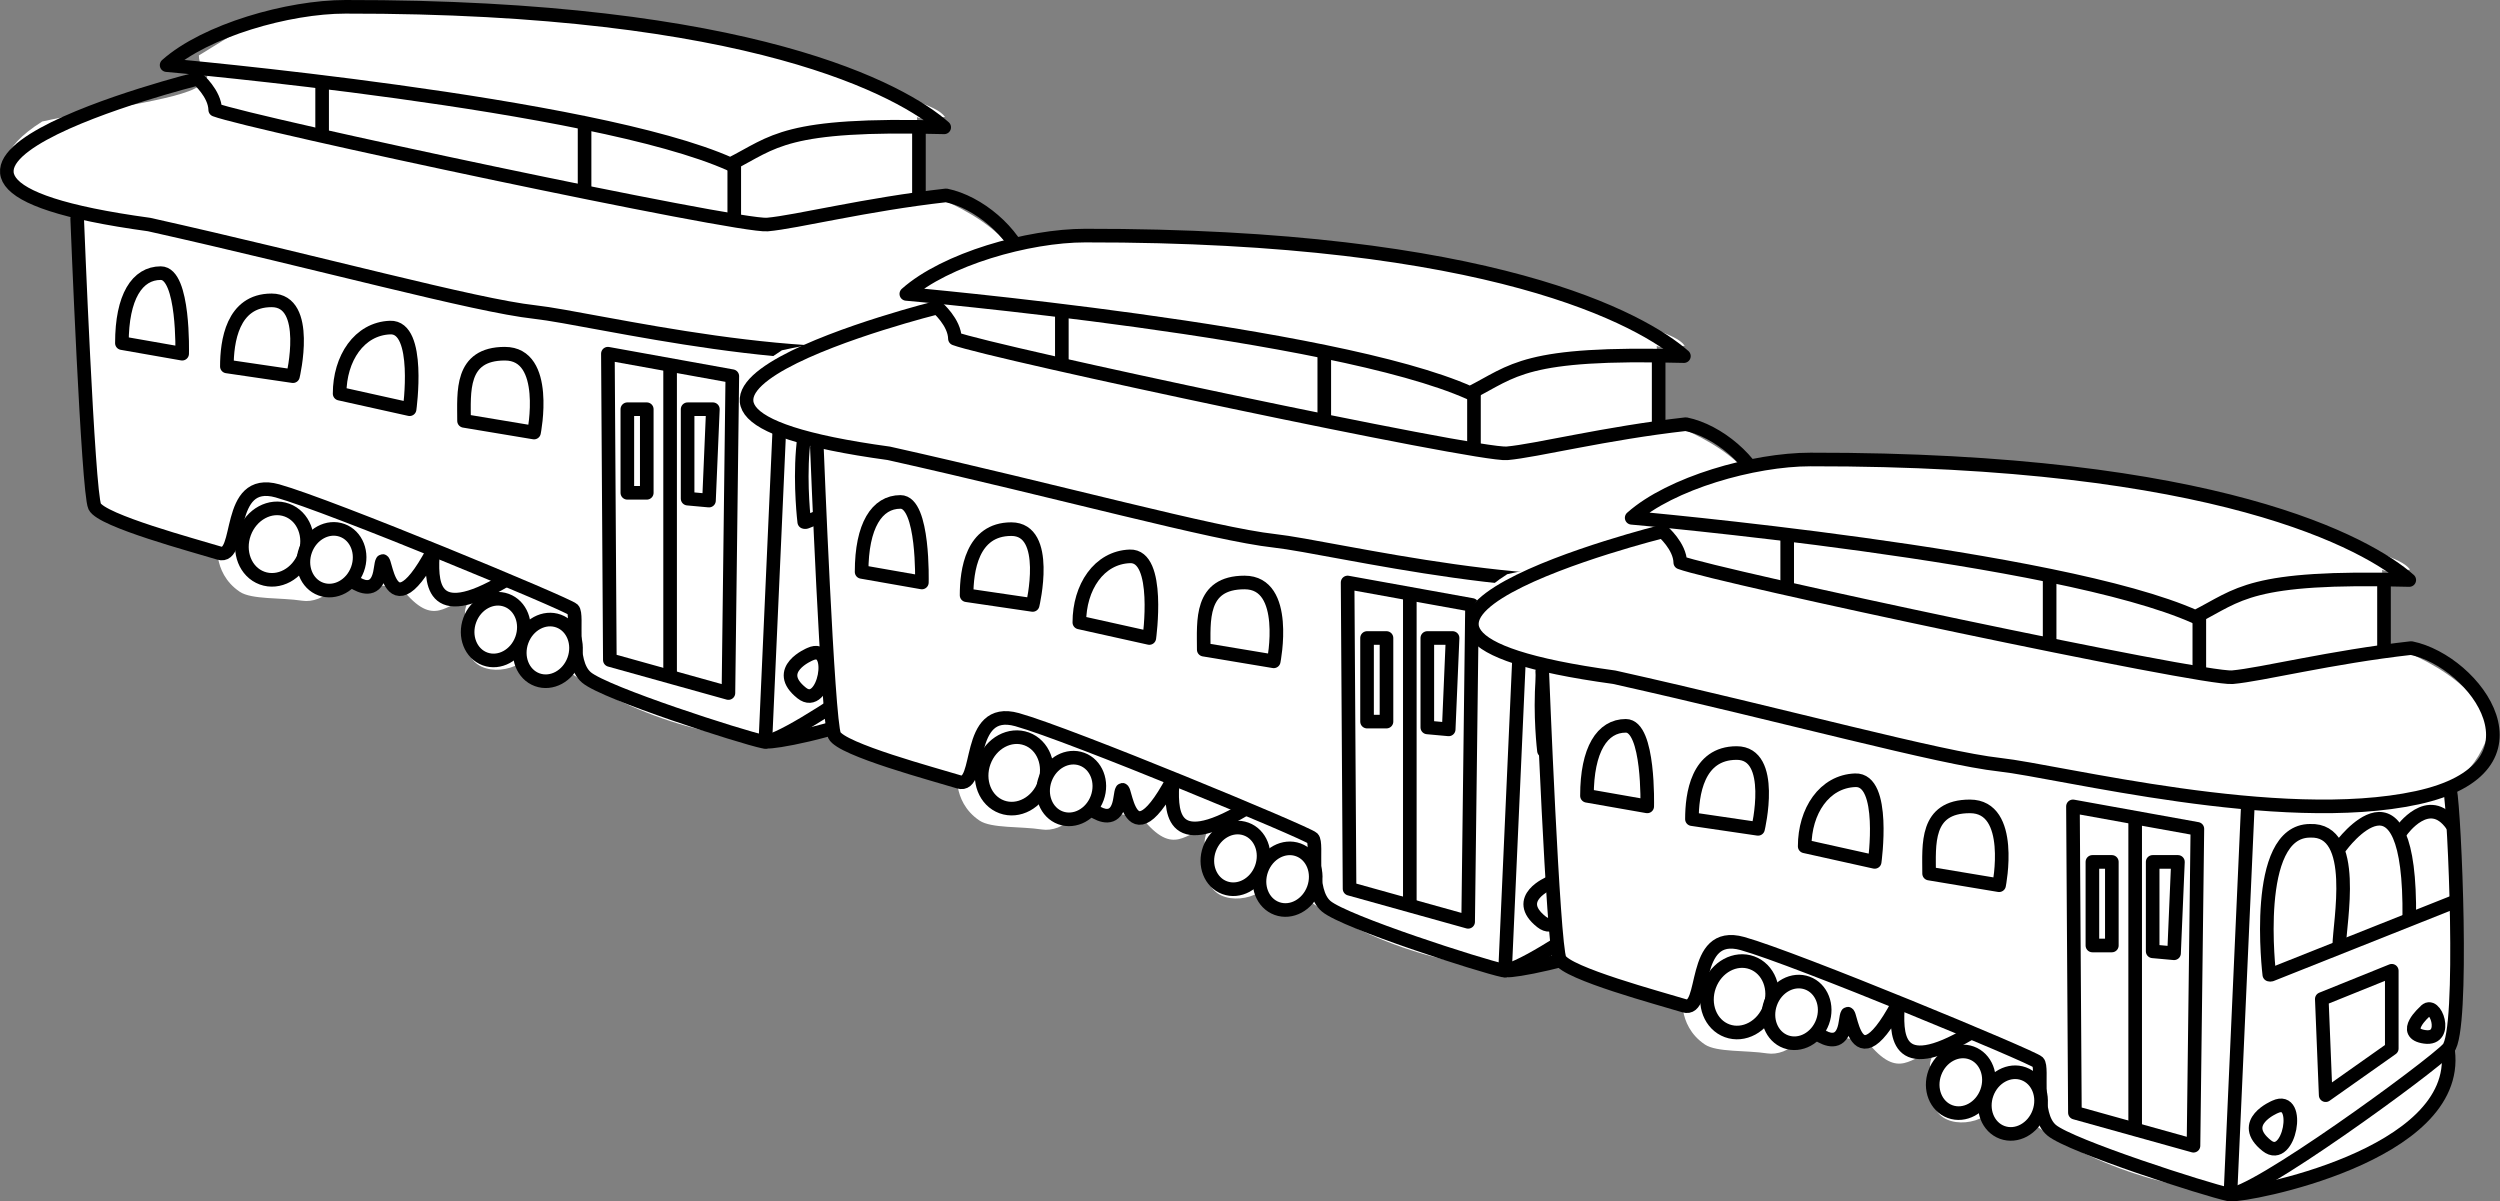 <?xml version="1.0" encoding="UTF-8" standalone="no"?><!DOCTYPE svg PUBLIC "-//W3C//DTD SVG 1.1//EN" "http://www.w3.org/Graphics/SVG/1.1/DTD/svg11.dtd"><svg width="100%" height="100%" viewBox="0 0 1286 618" version="1.1" xmlns="http://www.w3.org/2000/svg" xmlns:xlink="http://www.w3.org/1999/xlink" xml:space="preserve" xmlns:serif="http://www.serif.com/" style="fill-rule:evenodd;clip-rule:evenodd;stroke-linecap:round;stroke-linejoin:round;stroke-miterlimit:1.5;"><rect x="0" y="0" width="1286" height="618" fill="#808080" stroke="none"/><g id="three-trolleys"><g id="trolley"><path d="M111.713,282.454l-64.878,-20.715c-0,-0 -1.85,-78.828 -2.133,-88.237c-0.283,-9.41 -4.032,-48.227 -7,-63.276c-11.582,-4.462 -61.245,-19.021 -16,-47.724c25.52,-5.724 70.853,-11.03 80.602,-18.178c9.75,-7.148 0.04,-6.586 0,-15.822c16.79,-9.784 31.605,-24.493 92.398,-25.632c60.793,-1.139 190.19,13.051 230,30.745c39.81,17.694 56.632,19.759 61.414,26.553c-13.412,1.679 -14.414,0 -14.414,0l2,38.334c0,-0 52.656,16.454 52.53,47c-3.543,9.624 -9.539,19.127 -16.53,22c0.93,10.968 1.69,126.199 0,134c-1.69,7.801 0.81,39.96 -50,61c-11.968,6.858 -35.199,14.838 -55,19c-16.242,-0.031 -64.499,-4.424 -110.78,-35c-8.113,4.373 -30.116,7.383 -23.266,-8c-8.06,8.952 -30.65,9.174 -29.954,-8c0.536,-13.228 -3.687,-12.819 0,-21c-11.187,-0.902 -16.756,15.118 -34.215,-7.017c-28.642,-2.034 -27.16,-13.463 -34.785,-24.983c9.826,23.054 -6.027,33.077 -16.257,31.496c-10.886,-1.682 -26.002,-0.499 -32.077,-4.575c-15.237,-10.224 -10.628,-28.256 -11.655,-21.969Z" style="fill:#fff;"/><path d="M39.702,112.502c0,-0 5.526,140.638 9,148c3.475,7.361 51.677,20.22 64,24c12.323,3.779 2.823,-39.601 30,-32c27.177,7.6 149.105,58.164 152,61c2.896,2.835 -2.634,26.869 7,35c9.634,8.13 79.79,30.683 91,33c11.21,2.316 104.721,-65.918 113,-75c8.28,-9.083 3.275,-121.965 1,-133" style="fill:none;stroke:#000;stroke-width:7px;"/><path d="M101.702,40.502c0,-0 -203.204,50.654 -25,75c87.685,19.612 167.486,41.612 198.295,45c30.808,3.387 144.081,32.311 214.705,17c70.624,-15.312 30.16,-70.189 -3,-77c-41.464,4.667 -76.963,13.675 -92,15c-15.036,1.324 -265.149,-51.916 -284,-59c-0.168,-8.414 -9,-16 -9,-16Z" style="fill:none;stroke:#000;stroke-width:7px;"/><path d="M85.702,33.502c0,-0 219.815,19.423 290,51c22.718,-11.439 27.334,-21.233 110,-19c-21.211,-18.741 -98.663,-62.299 -308,-62c-29.368,-0 -71.958,12.157 -92,30Z" style="fill:none;stroke:#000;stroke-width:7px;"/><path d="M377.702,84.502l0,28" style="fill:none;stroke:#000;stroke-width:7px;"/><path d="M472.702,65.502l0,34.5" style="fill:none;stroke:#000;stroke-width:7px;"/><path d="M300.702,65.502l0,32.5" style="fill:none;stroke:#000;stroke-width:7px;"/><path d="M165.702,67.502l0,-25" style="fill:none;stroke:#000;stroke-width:7px;"/><path d="M62.702,176.502l31,5.441c0,-0 1.129,-41.441 -11,-41.441c-12.129,-0 -20,12.148 -20,36Z" style="fill:none;stroke:#000;stroke-width:7px;"/><path d="M116.702,188.502l34,5c0,-0 9.287,-39 -11,-39c-20.287,-0 -23,21.415 -23,34Z" style="fill:none;stroke:#000;stroke-width:7px;"/><path d="M174.702,202.502l36,8c0,-0 5.936,-42.58 -10,-42c-15.935,0.579 -26,15.896 -26,34Z" style="fill:none;stroke:#000;stroke-width:7px;"/><path d="M238.702,216.502l36,6c0,-0 8.087,-40.559 -15,-40.559c-23.087,-0 -21,19.788 -21,34.559Z" style="fill:none;stroke:#000;stroke-width:7px;"/><path d="M313.702,339.502l61,17l2,-163l-64,-11.559l1,157.559Z" style="fill:none;stroke:#000;stroke-width:7px;"/><path d="M344.702,189.499l0,158.003" style="fill:none;stroke:#000;stroke-width:7px;"/><rect x="322.702" y="210.502" width="10" height="43" style="fill:none;stroke:#000;stroke-width:7px;"/><path d="M414.702,268.5l93,-36.999" style="fill:none;stroke:#000;stroke-width:7px;"/><path d="M450.463,202.502c-0,-0 36.232,-49.747 35.239,37" style="fill:none;stroke:#000;stroke-width:7px;"/><path d="M481.702,194.502c0,-0 14.052,-19.973 26,-3" style="fill:none;stroke:#000;stroke-width:7px;"/><path d="M416.702,336.502c0,-0 -19.438,7.99 -4.273,20c11.717,9.278 18.058,-26.353 4.273,-20Z" style="fill:none;stroke:#000;stroke-width:7px;"/><path d="M493.702,287.502c0,-0 -12.855,11.206 0,13c12.856,1.793 5.201,-19.78 0,-13Z" style="fill:none;stroke:#000;stroke-width:7px;"/><path d="M394.702,381.502c5.994,0.958 117.593,-19.482 111,-73.714" style="fill:none;stroke:#000;stroke-width:7px;"/><path d="M172.997,291.923c0,0 19.791,21.676 22.705,1.135c2.914,-20.541 1.04,38.977 27,-9.556c-0.821,15.01 -2.185,38.49 37.311,15" style="fill:none;stroke:#000;stroke-width:7px;"/><path d="M147.594,262.4c8.553,3.127 12.633,13.5 9.105,23.151c-3.528,9.651 -13.336,14.948 -21.889,11.821c-8.553,-3.126 -12.633,-13.5 -9.105,-23.151c3.528,-9.651 13.336,-14.948 21.889,-11.821Z" style="fill:#fff;stroke:#000;stroke-width:7px;"/><path d="M176.045,272.833c7.381,2.699 10.901,11.651 7.857,19.979c-3.044,8.328 -11.508,12.899 -18.889,10.201c-7.381,-2.698 -10.902,-11.65 -7.857,-19.978c3.044,-8.329 11.508,-12.9 18.889,-10.202Z" style="fill:#fff;stroke:#000;stroke-width:7px;"/><path d="M260.53,308.778c7.38,2.698 10.901,11.65 7.856,19.978c-3.044,8.329 -11.508,12.9 -18.889,10.201c-7.381,-2.698 -10.901,-11.65 -7.857,-19.978c3.045,-8.328 11.509,-12.899 18.89,-10.201Z" style="fill:#fff;stroke:#000;stroke-width:7px;"/><path d="M287.354,319.474c7.38,2.698 10.901,11.65 7.857,19.978c-3.045,8.328 -11.509,12.899 -18.89,10.201c-7.381,-2.698 -10.901,-11.65 -7.857,-19.978c3.045,-8.329 11.509,-12.9 18.89,-10.201Z" style="fill:#fff;stroke:#000;stroke-width:7px;"/><path d="M442.702,330.502l34,-24l0,-40l-36,14.528l2,49.472Z" style="fill:none;stroke:#000;stroke-width:7px;"/><path d="M402.702,180.502l-9,201.057" style="fill:none;stroke:#000;stroke-width:7px;"/><path d="M413.702,268.5c0,0 -9.027,-73.998 21,-73.998c25.028,-1 15,47.401 15,59" style="fill:none;stroke:#000;stroke-width:7px;"/><path d="M353.702,210.502l13,-0l-2,47l-11,-1l0,-46Z" style="fill:none;stroke:#000;stroke-width:7px;"/></g><g id="trolley1" serif:id="trolley"><path d="M492.22,400.141l-64.878,-20.715c0,0 -1.849,-78.828 -2.132,-88.237c-0.284,-9.409 -4.032,-48.227 -7,-63.275c-11.582,-4.462 -61.245,-19.022 -16,-47.725c25.52,-5.723 70.852,-11.03 80.602,-18.177c9.749,-7.148 0.04,-6.586 -0,-15.823c16.789,-9.784 31.605,-24.493 92.398,-25.632c60.792,-1.138 190.19,13.051 230,30.745c39.81,17.694 56.632,19.76 61.414,26.554c-13.413,1.678 -14.414,-0 -14.414,-0l2,38.333c-0,-0 52.655,16.454 52.53,47c-3.543,9.625 -9.54,19.128 -16.53,22c0.93,10.969 1.689,126.199 -0,134c-1.69,7.801 0.809,39.96 -50,61c-11.968,6.859 -35.2,14.838 -55,19c-16.242,-0.03 -64.5,-4.423 -110.78,-35c-8.113,4.373 -30.116,7.383 -23.267,-8c-8.059,8.952 -30.649,9.175 -29.953,-8c0.535,-13.228 -3.687,-12.818 -0,-21c-11.188,-0.901 -16.757,15.118 -34.216,-7.016c-28.641,-2.035 -27.16,-13.463 -34.784,-24.984c9.825,23.055 -6.028,33.078 -16.258,31.497c-10.885,-1.683 -26.002,-0.5 -32.077,-4.576c-15.237,-10.224 -10.628,-28.255 -11.655,-21.969Z" style="fill:#fff;"/><path d="M420.21,230.189c-0,-0 5.525,140.638 9,148c3.474,7.361 51.677,20.221 64,24c12.322,3.779 2.822,-39.601 30,-32c27.177,7.601 149.104,58.164 152,61c2.895,2.836 -2.634,26.869 7,35c9.634,8.131 79.789,30.683 91,33c11.21,2.317 104.72,-65.918 113,-75c8.279,-9.082 3.274,-121.965 1,-133" style="fill:none;stroke:#000;stroke-width:7px;"/><path d="M482.21,158.189c-0,-0 -203.204,50.655 -25,75c87.685,19.613 167.485,41.612 198.294,45c30.809,3.388 144.082,32.312 214.706,17c70.623,-15.312 30.159,-70.188 -3,-77c-41.464,4.667 -76.964,13.676 -92,15c-15.037,1.324 -265.15,-51.915 -284,-59c-0.169,-8.414 -9,-16 -9,-16Z" style="fill:none;stroke:#000;stroke-width:7px;"/><path d="M466.21,151.189c-0,-0 219.814,19.423 290,51c22.718,-11.439 27.334,-21.233 110,-19c-21.212,-18.741 -98.664,-62.299 -308,-62c-29.369,-0 -71.958,12.157 -92,30Z" style="fill:none;stroke:#000;stroke-width:7px;"/><path d="M758.21,202.189l-0,28" style="fill:none;stroke:#000;stroke-width:7px;"/><path d="M853.21,183.189l-0,34.5" style="fill:none;stroke:#000;stroke-width:7px;"/><path d="M681.21,183.189l-0,32.5" style="fill:none;stroke:#000;stroke-width:7px;"/><path d="M546.21,185.189l-0,-25" style="fill:none;stroke:#000;stroke-width:7px;"/><path d="M443.21,294.189l31,5.441c-0,-0 1.129,-41.441 -11,-41.441c-12.13,-0 -20,12.148 -20,36Z" style="fill:none;stroke:#000;stroke-width:7px;"/><path d="M497.21,306.189l34,5c-0,-0 9.287,-39 -11,-39c-20.288,-0 -23,21.415 -23,34Z" style="fill:none;stroke:#000;stroke-width:7px;"/><path d="M555.21,320.189l36,8c-0,-0 5.935,-42.579 -10,-42c-15.936,0.579 -26,15.896 -26,34Z" style="fill:none;stroke:#000;stroke-width:7px;"/><path d="M619.21,334.189l36,6c-0,-0 8.086,-40.559 -15,-40.559c-23.087,-0 -21,19.789 -21,34.559Z" style="fill:none;stroke:#000;stroke-width:7px;"/><path d="M694.21,457.189l61,17l2,-163l-64,-11.559l1,157.559Z" style="fill:none;stroke:#000;stroke-width:7px;"/><path d="M725.21,307.186l-0,158.003" style="fill:none;stroke:#000;stroke-width:7px;"/><rect x="703.21" y="328.189" width="10" height="43" style="fill:none;stroke:#000;stroke-width:7px;"/><path d="M795.21,386.187l93,-36.999" style="fill:none;stroke:#000;stroke-width:7px;"/><path d="M830.97,320.189c-0,-0 36.232,-49.747 35.24,37" style="fill:none;stroke:#000;stroke-width:7px;"/><path d="M862.21,312.189c-0,-0 14.052,-19.973 26,-3" style="fill:none;stroke:#000;stroke-width:7px;"/><path d="M797.21,454.189c-0,-0 -19.439,7.99 -4.273,20c11.716,9.279 18.057,-26.353 4.273,-20Z" style="fill:none;stroke:#000;stroke-width:7px;"/><path d="M874.21,405.189c-0,-0 -12.856,11.207 -0,13c12.855,1.793 5.2,-19.78 -0,-13Z" style="fill:none;stroke:#000;stroke-width:7px;"/><path d="M775.21,499.189c5.993,0.958 117.592,-19.482 111,-73.713" style="fill:none;stroke:#000;stroke-width:7px;"/><path d="M553.505,409.611c-0,-0 19.79,21.676 22.705,1.135c2.914,-20.541 1.04,38.976 27,-9.557c-0.822,15.01 -2.186,38.491 37.311,15" style="fill:none;stroke:#000;stroke-width:7px;"/><path d="M528.102,380.087c8.553,3.127 12.633,13.501 9.105,23.152c-3.528,9.651 -13.337,14.948 -21.89,11.821c-8.553,-3.127 -12.632,-13.501 -9.104,-23.151c3.528,-9.651 13.336,-14.948 21.889,-11.822Z" style="fill:#fff;stroke:#000;stroke-width:7px;"/><path d="M556.553,390.521c7.38,2.698 10.901,11.65 7.856,19.978c-3.044,8.329 -11.508,12.899 -18.889,10.201c-7.381,-2.698 -10.901,-11.65 -7.857,-19.978c3.045,-8.328 11.509,-12.899 18.89,-10.201Z" style="fill:#fff;stroke:#000;stroke-width:7px;"/><path d="M641.037,426.465c7.381,2.699 10.901,11.651 7.857,19.979c-3.045,8.328 -11.509,12.899 -18.889,10.201c-7.381,-2.698 -10.902,-11.65 -7.857,-19.979c3.044,-8.328 11.508,-12.899 18.889,-10.201Z" style="fill:#fff;stroke:#000;stroke-width:7px;"/><path d="M667.861,437.161c7.381,2.698 10.901,11.65 7.857,19.978c-3.044,8.329 -11.508,12.9 -18.889,10.201c-7.381,-2.698 -10.902,-11.65 -7.857,-19.978c3.044,-8.328 11.508,-12.899 18.889,-10.201Z" style="fill:#fff;stroke:#000;stroke-width:7px;"/><path d="M823.21,448.189l34,-24l-0,-40l-36,14.529l2,49.471Z" style="fill:none;stroke:#000;stroke-width:7px;"/><path d="M783.21,298.189l-9,201.058" style="fill:none;stroke:#000;stroke-width:7px;"/><path d="M794.21,386.187c-0,0 -9.028,-73.998 21,-73.998c25.027,-1 15,47.402 15,59" style="fill:none;stroke:#000;stroke-width:7px;"/><path d="M734.21,328.189l13,-0l-2,47l-11,-1l-0,-46Z" style="fill:none;stroke:#000;stroke-width:7px;"/></g><g id="trolley2" serif:id="trolley"><path d="M865.341,515.314l-64.878,-20.715c0,-0 -1.849,-78.828 -2.132,-88.237c-0.283,-9.409 -4.032,-48.227 -7,-63.276c-11.582,-4.461 -61.245,-19.021 -16,-47.724c25.52,-5.724 70.852,-11.03 80.602,-18.178c9.75,-7.147 0.04,-6.586 -0,-15.822c16.789,-9.784 31.605,-24.493 92.398,-25.632c60.793,-1.139 190.19,13.051 230,30.745c39.81,17.694 56.632,19.76 61.414,26.553c-13.413,1.679 -14.414,0 -14.414,0l2,38.334c-0,-0 52.655,16.454 52.53,47c-3.543,9.624 -9.54,19.128 -16.53,22c0.93,10.969 1.69,126.199 -0,134c-1.69,7.801 0.81,39.96 -50,61c-11.968,6.858 -35.2,14.838 -55,19c-16.242,-0.031 -64.5,-4.423 -110.78,-35c-8.113,4.373 -30.116,7.383 -23.267,-8c-8.059,8.952 -30.649,9.175 -29.953,-8c0.536,-13.228 -3.687,-12.818 -0,-21c-11.188,-0.902 -16.757,15.118 -34.215,-7.017c-28.642,-2.034 -27.161,-13.463 -34.785,-24.983c9.825,23.054 -6.028,33.077 -16.258,31.497c-10.885,-1.683 -26.002,-0.5 -32.076,-4.576c-15.238,-10.224 -10.629,-28.256 -11.656,-21.969Z" style="fill:#fff;"/><path d="M793.331,345.362c-0,-0 5.525,140.638 9,148c3.474,7.361 51.677,20.22 64,24c12.322,3.779 2.822,-39.601 30,-32c27.177,7.6 149.104,58.164 152,61c2.895,2.835 -2.634,26.869 7,35c9.634,8.13 79.789,30.683 91,33c11.21,2.317 104.72,-65.918 113,-75c8.279,-9.083 3.274,-121.965 1,-133" style="fill:none;stroke:#000;stroke-width:7px;"/><path d="M855.331,273.362c-0,-0 -203.204,50.654 -25,75c87.685,19.612 167.485,41.612 198.294,45c30.809,3.387 144.082,32.311 214.706,17c70.624,-15.312 30.159,-70.188 -3,-77c-41.464,4.667 -76.964,13.675 -92,15c-15.037,1.324 -265.15,-51.916 -284,-59c-0.169,-8.414 -9,-16 -9,-16Z" style="fill:none;stroke:#000;stroke-width:7px;"/><path d="M839.331,266.362c-0,-0 219.815,19.423 290,51c22.718,-11.439 27.334,-21.233 110,-19c-21.212,-18.741 -98.664,-62.299 -308,-62c-29.368,-0 -71.958,12.157 -92,30Z" style="fill:none;stroke:#000;stroke-width:7px;"/><path d="M1131.33,317.362l-0,28" style="fill:none;stroke:#000;stroke-width:7px;"/><path d="M1226.33,298.362l-0,34.5" style="fill:none;stroke:#000;stroke-width:7px;"/><path d="M1054.33,298.362l-0,32.5" style="fill:none;stroke:#000;stroke-width:7px;"/><path d="M919.331,300.362l-0,-25" style="fill:none;stroke:#000;stroke-width:7px;"/><path d="M816.331,409.362l31,5.441c-0,-0 1.129,-41.441 -11,-41.441c-12.129,-0 -20,12.148 -20,36Z" style="fill:none;stroke:#000;stroke-width:7px;"/><path d="M870.331,421.362l34,5c-0,-0 9.287,-39 -11,-39c-20.288,-0 -23,21.415 -23,34Z" style="fill:none;stroke:#000;stroke-width:7px;"/><path d="M928.331,435.362l36,8c-0,-0 5.935,-42.58 -10,-42c-15.936,0.579 -26,15.896 -26,34Z" style="fill:none;stroke:#000;stroke-width:7px;"/><path d="M992.331,449.362l36,6c-0,-0 8.087,-40.559 -15,-40.559c-23.087,-0 -21,19.788 -21,34.559Z" style="fill:none;stroke:#000;stroke-width:7px;"/><path d="M1067.33,572.362l61,17l2,-163l-64,-11.559l1,157.559Z" style="fill:none;stroke:#000;stroke-width:7px;"/><path d="M1098.33,422.359l-0,158.003" style="fill:none;stroke:#000;stroke-width:7px;"/><rect x="1076.33" y="443.362" width="10" height="43" style="fill:none;stroke:#000;stroke-width:7px;"/><path d="M1168.33,501.36l93,-36.999" style="fill:none;stroke:#000;stroke-width:7px;"/><path d="M1204.09,435.362c0,-0 36.232,-49.747 35.24,37" style="fill:none;stroke:#000;stroke-width:7px;"/><path d="M1235.33,427.362c-0,-0 14.052,-19.973 26,-3" style="fill:none;stroke:#000;stroke-width:7px;"/><path d="M1170.33,569.362c-0,-0 -19.439,7.99 -4.273,20c11.716,9.278 18.058,-26.353 4.273,-20Z" style="fill:none;stroke:#000;stroke-width:7px;"/><path d="M1247.33,520.362c-0,-0 -12.856,11.207 -0,13c12.855,1.793 5.2,-19.78 -0,-13Z" style="fill:none;stroke:#000;stroke-width:7px;"/><path d="M1148.33,614.362c5.993,0.958 117.592,-19.482 111,-73.714" style="fill:none;stroke:#000;stroke-width:7px;"/><path d="M926.626,524.783c-0,0 19.791,21.676 22.705,1.135c2.914,-20.541 1.04,38.977 27,-9.556c-0.822,15.01 -2.186,38.49 37.311,15" style="fill:none;stroke:#000;stroke-width:7px;"/><path d="M901.223,495.26c8.553,3.127 12.633,13.5 9.105,23.151c-3.528,9.651 -13.337,14.948 -21.89,11.822c-8.553,-3.127 -12.632,-13.501 -9.104,-23.152c3.528,-9.651 13.336,-14.948 21.889,-11.821Z" style="fill:#fff;stroke:#000;stroke-width:7px;"/><path d="M929.674,505.694c7.38,2.698 10.901,11.65 7.857,19.978c-3.045,8.328 -11.509,12.899 -18.89,10.201c-7.381,-2.698 -10.901,-11.65 -7.857,-19.978c3.045,-8.329 11.509,-12.9 18.89,-10.201Z" style="fill:#fff;stroke:#000;stroke-width:7px;"/><path d="M1014.16,541.638c7.381,2.698 10.901,11.65 7.857,19.979c-3.044,8.328 -11.508,12.899 -18.889,10.201c-7.381,-2.698 -10.902,-11.651 -7.857,-19.979c3.044,-8.328 11.508,-12.899 18.889,-10.201Z" style="fill:#fff;stroke:#000;stroke-width:7px;"/><path d="M1040.98,552.334c7.381,2.698 10.902,11.65 7.857,19.978c-3.044,8.328 -11.508,12.899 -18.889,10.201c-7.381,-2.698 -10.902,-11.65 -7.857,-19.978c3.044,-8.328 11.508,-12.899 18.889,-10.201Z" style="fill:#fff;stroke:#000;stroke-width:7px;"/><path d="M1196.33,563.362l34,-24l-0,-40l-36,14.529l2,49.471Z" style="fill:none;stroke:#000;stroke-width:7px;"/><path d="M1156.33,413.362l-9,201.057" style="fill:none;stroke:#000;stroke-width:7px;"/><path d="M1167.33,501.36c-0,0 -9.028,-73.998 21,-73.998c25.027,-1 15,47.402 15,59" style="fill:none;stroke:#000;stroke-width:7px;"/><path d="M1107.33,443.362l13,-0l-2,47l-11,-1l-0,-46Z" style="fill:none;stroke:#000;stroke-width:7px;"/></g></g></svg>